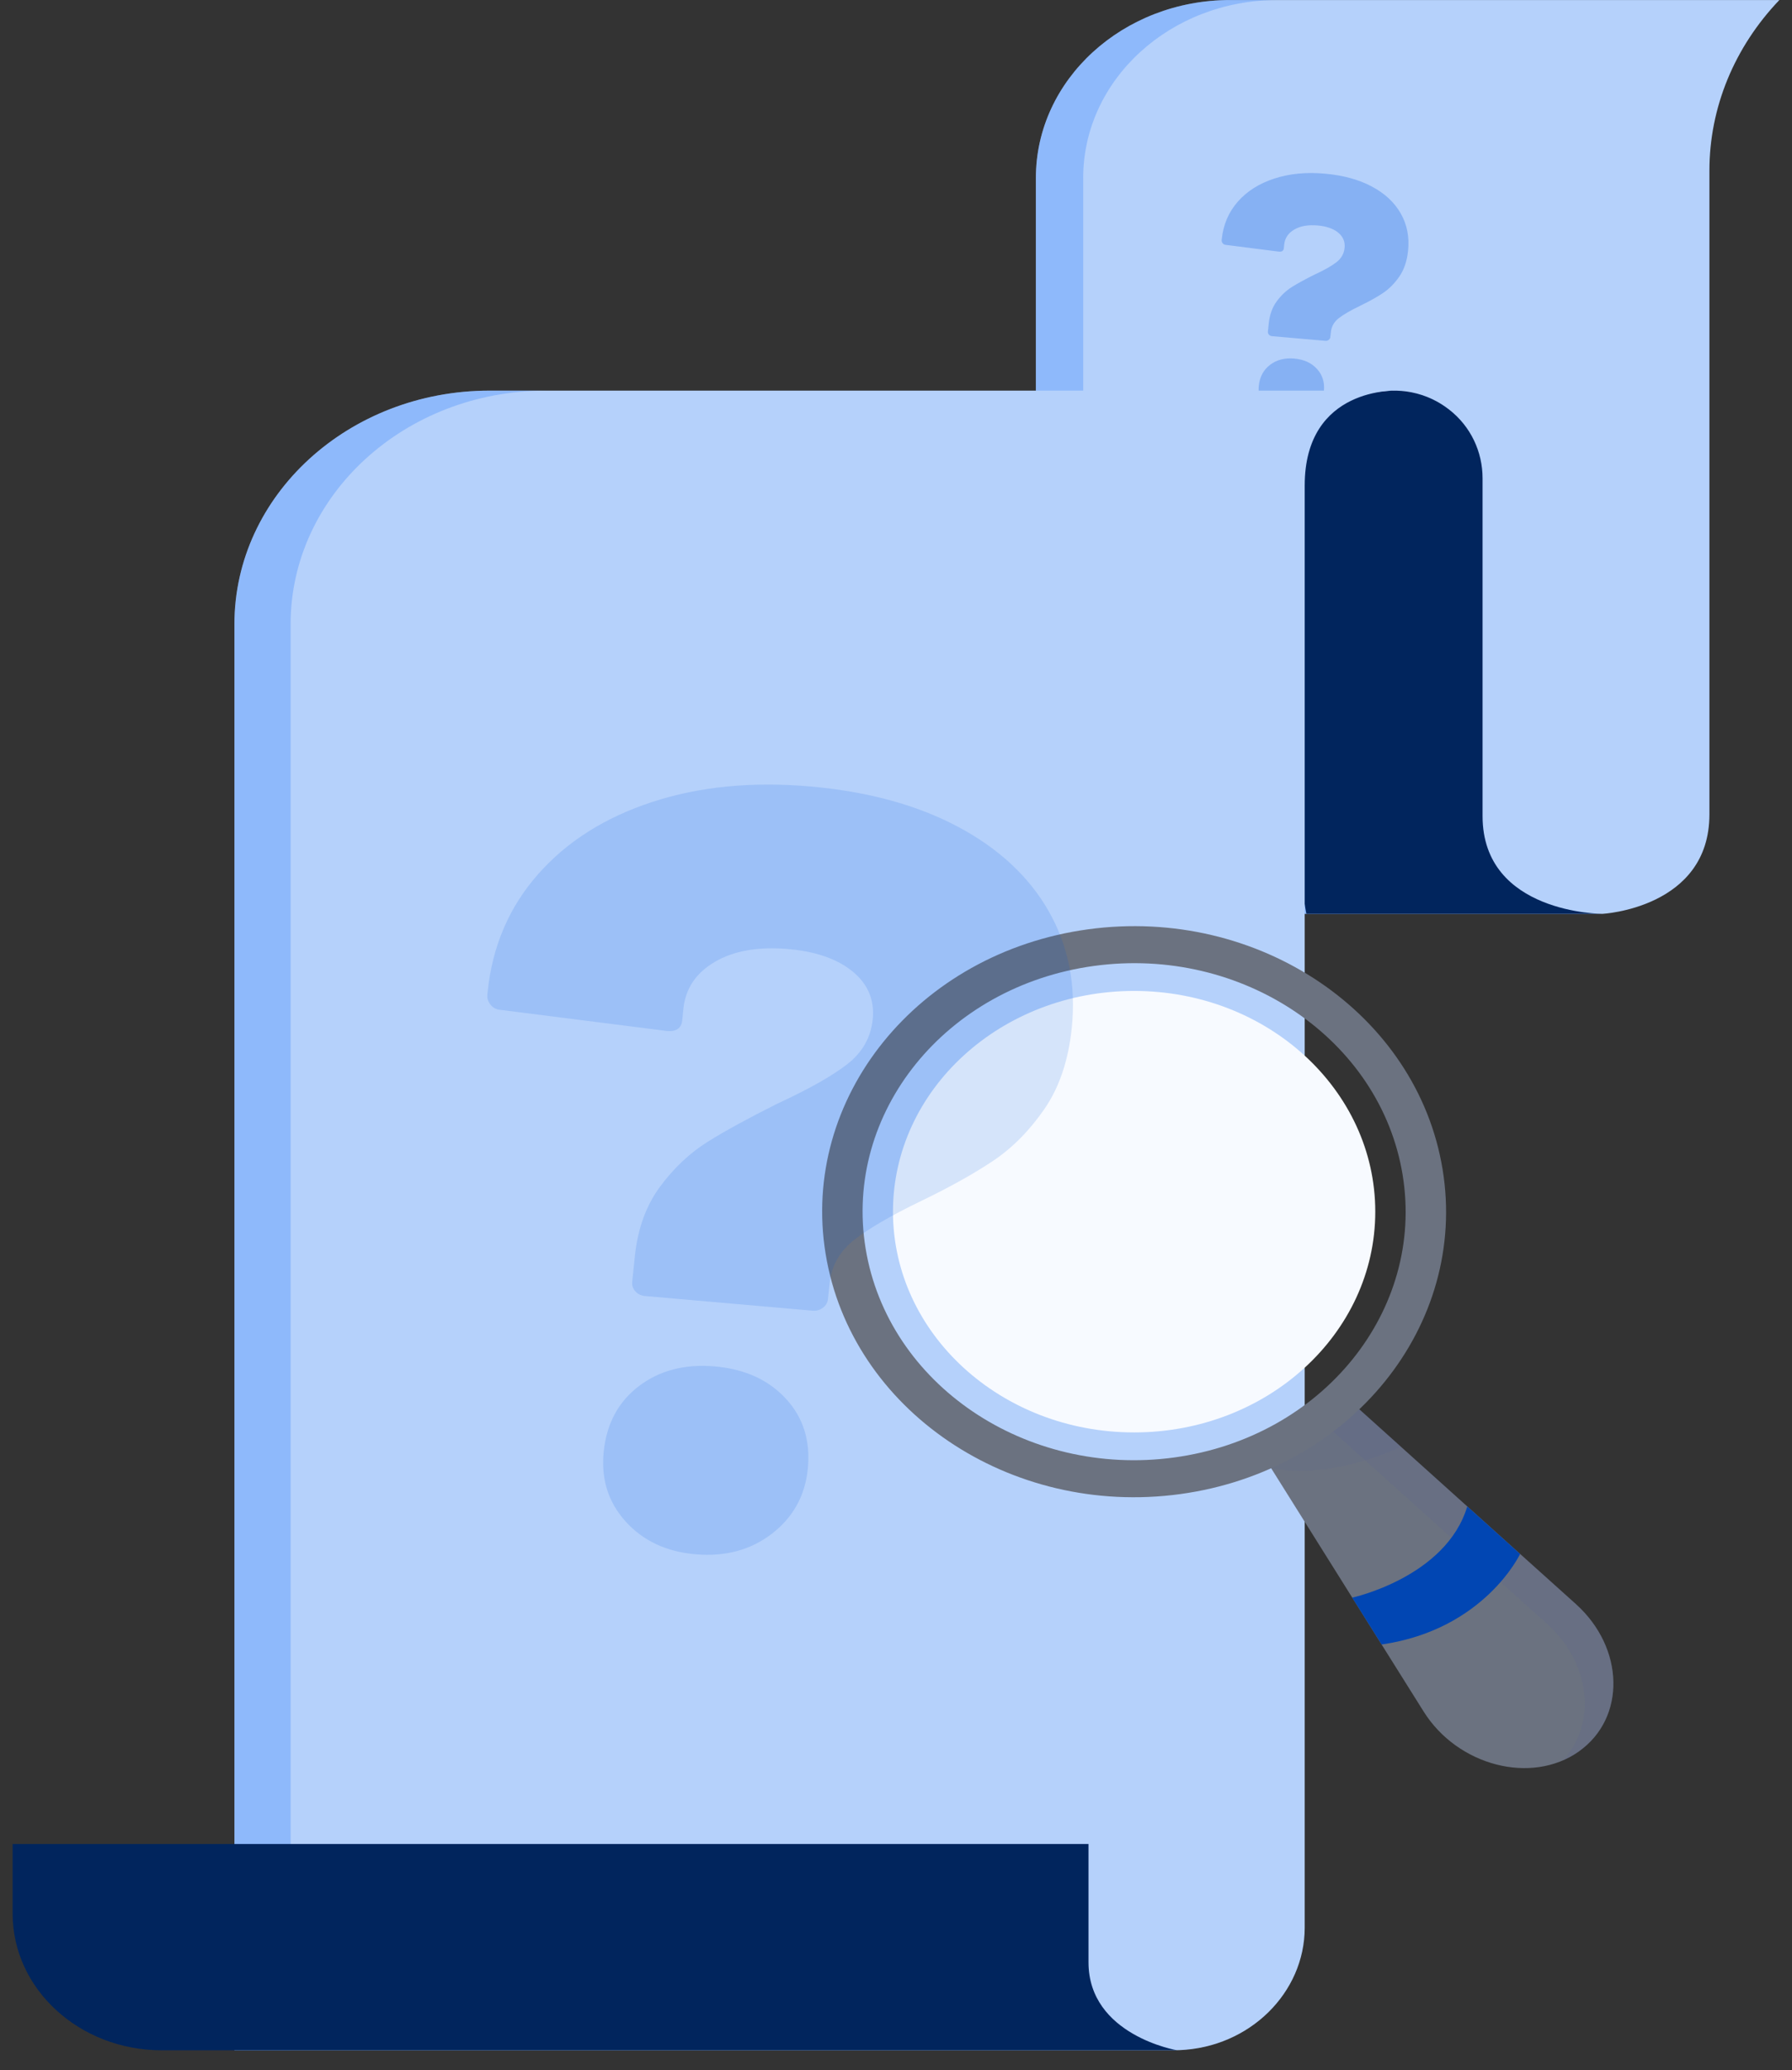 <svg width="71" height="82" viewBox="0 0 71 82" fill="none" xmlns="http://www.w3.org/2000/svg">
<rect x="0" y="0" width="71" height="82" fill="#333333" stroke="none"/>
<path d="M63.49 36.197C63.49 36.197 67.728 35.973 67.728 32.258V6.753C67.728 4.27 68.713 1.87 70.5 0.001H48.744C44.491 0.001 41.042 3.156 41.042 7.049V15.473C41.042 15.473 43.062 36.197 51.755 36.197" fill="#B5D1FB"/>
<g opacity="0.26">
<path d="M50.275 13.254C50.243 13.219 50.23 13.179 50.235 13.134L50.269 12.807C50.306 12.461 50.411 12.17 50.586 11.933C50.761 11.697 50.961 11.508 51.186 11.367C51.411 11.226 51.704 11.066 52.064 10.886C52.464 10.702 52.76 10.535 52.951 10.386C53.142 10.238 53.249 10.05 53.273 9.822C53.299 9.577 53.215 9.375 53.021 9.215C52.827 9.056 52.556 8.962 52.209 8.931C51.831 8.898 51.522 8.951 51.282 9.091C51.042 9.23 50.908 9.428 50.882 9.682L50.866 9.832C50.856 9.933 50.791 9.977 50.672 9.967L48.564 9.699C48.514 9.695 48.474 9.673 48.443 9.634C48.412 9.595 48.399 9.552 48.403 9.507L48.408 9.466C48.468 8.893 48.68 8.4 49.044 7.986C49.408 7.573 49.888 7.269 50.486 7.074C51.083 6.878 51.749 6.813 52.484 6.878C53.21 6.941 53.831 7.111 54.348 7.385C54.866 7.66 55.249 8.017 55.499 8.456C55.749 8.896 55.846 9.388 55.788 9.934C55.746 10.343 55.629 10.684 55.441 10.956C55.252 11.228 55.036 11.446 54.793 11.608C54.551 11.77 54.244 11.941 53.875 12.119C53.506 12.298 53.228 12.459 53.043 12.603C52.857 12.747 52.752 12.934 52.729 13.16L52.709 13.351C52.704 13.397 52.682 13.434 52.644 13.463C52.606 13.492 52.562 13.504 52.512 13.5L50.396 13.315C50.346 13.31 50.306 13.29 50.274 13.255L50.275 13.254ZM50.151 16.161C49.93 15.917 49.839 15.622 49.875 15.277C49.913 14.922 50.062 14.646 50.323 14.449C50.584 14.251 50.903 14.169 51.281 14.203C51.659 14.236 51.958 14.372 52.178 14.612C52.399 14.851 52.49 15.148 52.453 15.503C52.418 15.839 52.267 16.111 51.999 16.317C51.732 16.523 51.41 16.609 51.032 16.576C50.665 16.544 50.371 16.406 50.151 16.162V16.161Z" fill="#0055DD"/>
</g>
<path opacity="0.33" d="M42.917 15.472V7.048C42.917 3.156 46.365 0 50.619 0H48.745C44.492 0 41.043 3.155 41.043 7.048V15.472C41.043 15.472 43.062 36.197 51.757 36.197H53.631C44.937 36.197 42.917 15.472 42.917 15.472Z" fill="#4088FB"/>
<path d="M51.76 36.197H63.493C63.493 36.197 58.74 36.197 58.74 32.323V18.944C58.74 17.904 58.278 16.892 57.411 16.22C57.017 15.914 56.525 15.657 55.918 15.538C53.839 15.13 51.76 16.761 51.76 16.761L49.012 21.111L51.76 36.197Z" fill="#01255D"/>
<path d="M55.357 15.473C55.357 15.473 51.693 15.292 51.693 19.233V76.356C51.693 78.92 49.52 81.097 46.721 81.205C46.623 81.208 46.522 81.21 46.421 81.21H9.288V24.726C9.288 19.615 13.816 15.472 19.401 15.472H55.356L55.357 15.473Z" fill="#B5D1FB"/>
<g opacity="0.33">
<path d="M55.356 15.473C55.349 15.473 55.293 15.47 55.199 15.473H55.356Z" fill="#C8C8DB"/>
<path d="M21.622 15.473H19.402C13.817 15.473 9.289 19.616 9.289 24.726V81.211H11.514V24.726C11.514 19.617 16.04 15.475 21.622 15.473Z" fill="#4088FB"/>
</g>
<path d="M46.643 81.211C46.643 81.211 43.127 80.622 43.127 77.722V73.039H0.5V75.797C0.5 78.787 3.149 81.211 6.416 81.211H46.643Z" fill="#01255D"/>
<path d="M62.552 69.376C60.676 70.701 57.757 69.947 56.405 67.792L54.74 65.137L53.577 63.281L50.365 58.157L50.103 57.739L51.655 56.642L53.398 55.41L55.712 57.491L58.133 59.669L58.138 59.671L60.227 61.55L62.432 63.531C64.371 65.274 64.428 68.05 62.552 69.375V69.376Z" fill="#6B7280"/>
<g style="mix-blend-mode:multiply" opacity="0.2">
<path d="M62.552 69.375C62.355 69.516 62.143 69.633 61.925 69.726C63.265 68.296 63.045 65.891 61.299 64.323L52.27 56.207L53.398 55.409L62.432 63.531C64.371 65.273 64.428 68.05 62.552 69.375Z" fill="#596291"/>
</g>
<g style="mix-blend-mode:overlay">
<path d="M60.227 61.551C60.227 61.551 58.816 64.549 54.74 65.137L53.576 63.281C53.576 63.281 57.292 62.475 58.133 59.67L58.138 59.672L60.227 61.551Z" fill="#0146B3"/>
</g>
<g style="mix-blend-mode:multiply" opacity="0.17">
<path d="M55.51 57.309C52.404 58.7 50.364 58.155 50.364 58.155L51.654 56.641L53.397 55.409L55.492 57.294L55.51 57.309Z" fill="#596291"/>
</g>
<path d="M43.106 36.81C36.356 37.734 31.702 43.49 32.712 49.668C33.722 55.845 40.012 60.103 46.763 59.179C53.514 58.255 58.167 52.499 57.157 46.321C56.148 40.144 49.857 35.886 43.106 36.81ZM46.526 57.729C40.651 58.533 35.176 54.827 34.296 49.451C33.417 44.075 37.468 39.064 43.343 38.26C49.218 37.456 54.694 41.162 55.573 46.538C56.451 51.914 52.401 56.925 46.526 57.729Z" fill="#6B7280"/>
<path d="M44.934 56.737C50.211 56.737 54.489 52.822 54.489 47.993C54.489 43.164 50.211 39.25 44.934 39.25C39.658 39.25 35.38 43.164 35.38 47.993C35.38 52.822 39.658 56.737 44.934 56.737Z" fill="#F7FAFF"/>
<g opacity="0.14">
<path d="M25.174 51.149C25.075 51.04 25.033 50.915 25.048 50.772L25.155 49.745C25.269 48.662 25.6 47.749 26.149 47.006C26.699 46.263 27.327 45.671 28.033 45.229C28.739 44.788 29.657 44.286 30.784 43.723C32.039 43.142 32.966 42.62 33.566 42.154C34.164 41.689 34.501 41.1 34.576 40.387C34.657 39.617 34.393 38.983 33.786 38.484C33.177 37.985 32.328 37.687 31.239 37.592C30.054 37.488 29.086 37.655 28.334 38.092C27.58 38.53 27.162 39.148 27.078 39.945L27.03 40.416C26.997 40.73 26.793 40.87 26.42 40.836L19.812 39.998C19.656 39.985 19.529 39.916 19.433 39.792C19.335 39.669 19.295 39.536 19.31 39.393L19.323 39.265C19.511 37.469 20.175 35.924 21.317 34.629C22.458 33.333 23.965 32.38 25.837 31.767C27.708 31.154 29.796 30.95 32.102 31.151C34.375 31.35 36.323 31.881 37.947 32.743C39.569 33.604 40.772 34.724 41.555 36.101C42.338 37.479 42.64 39.023 42.462 40.733C42.327 42.016 41.964 43.085 41.372 43.939C40.779 44.793 40.103 45.475 39.342 45.983C38.582 46.492 37.622 47.027 36.463 47.586C35.303 48.147 34.433 48.653 33.852 49.105C33.269 49.558 32.941 50.141 32.867 50.853L32.805 51.451C32.79 51.594 32.722 51.711 32.603 51.8C32.483 51.891 32.346 51.929 32.19 51.915L25.555 51.334C25.399 51.32 25.272 51.259 25.174 51.149ZM24.786 60.263C24.095 59.497 23.807 58.573 23.92 57.49C24.037 56.378 24.504 55.513 25.324 54.895C26.143 54.277 27.144 54.019 28.328 54.123C29.512 54.227 30.449 54.654 31.141 55.405C31.832 56.156 32.12 57.088 32.004 58.199C31.893 59.254 31.419 60.104 30.582 60.75C29.744 61.396 28.733 61.667 27.55 61.563C26.397 61.462 25.476 61.029 24.786 60.264V60.263Z" fill="#0055DD"/>
</g>
</svg>

